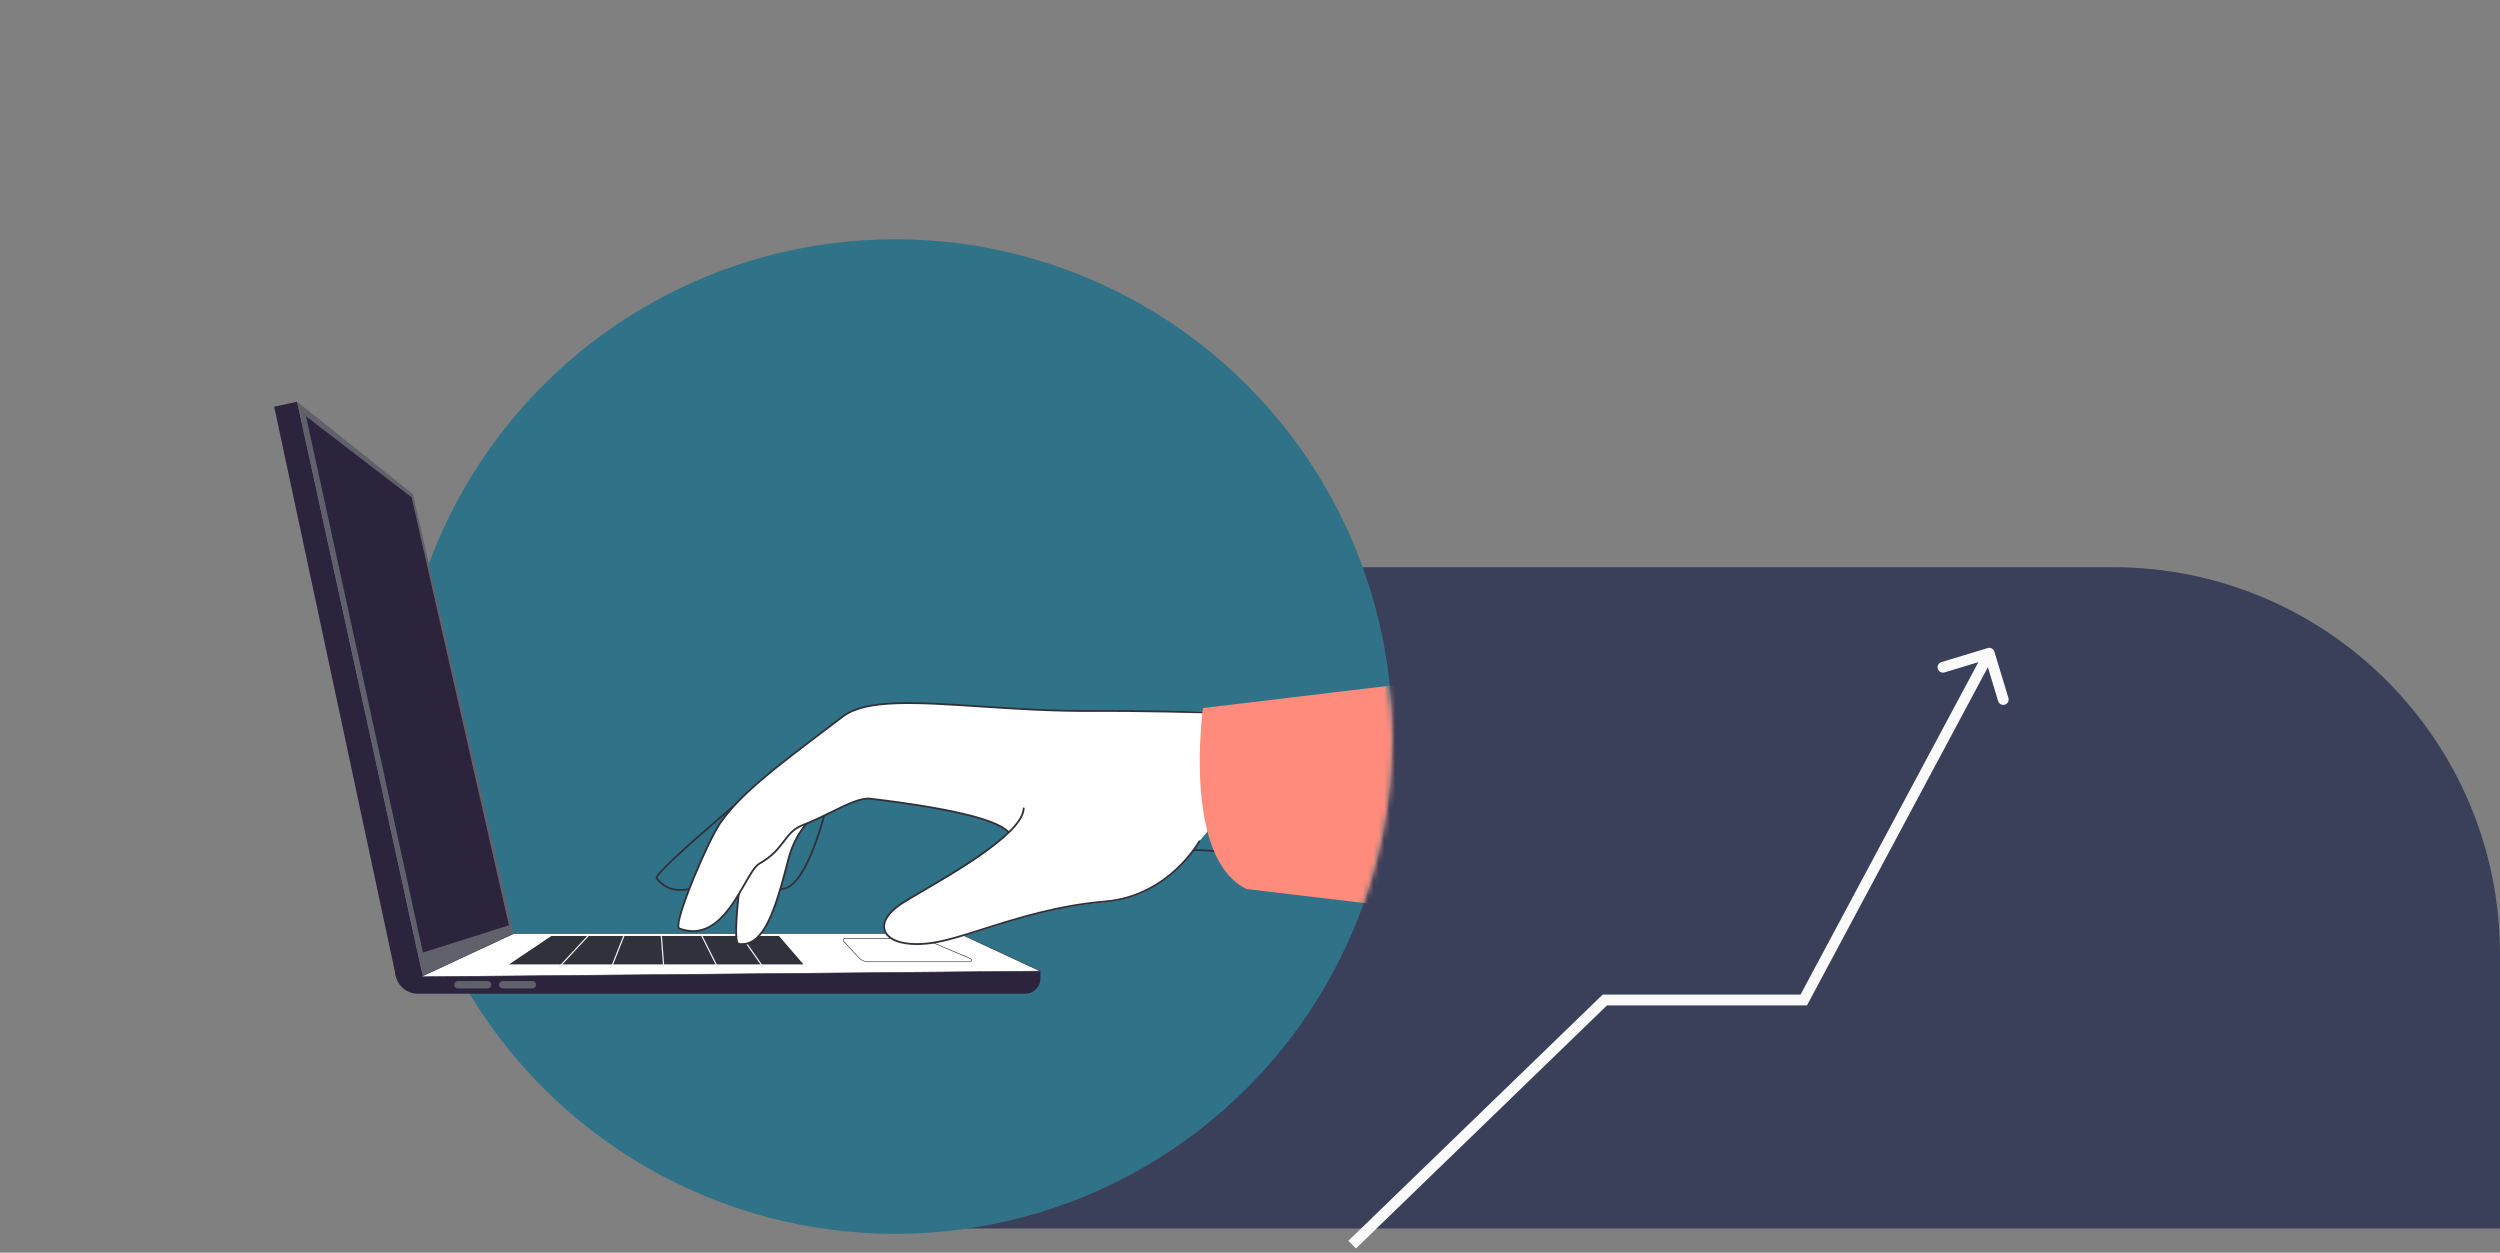 <svg width="465" height="233" viewBox="0 0 465 233" fill="none" xmlns="http://www.w3.org/2000/svg">
<rect x="0" y="0" width="465" height="233" fill="#808080" stroke="none"/>
<path d="M166 105.5H393C432.765 105.5 465 137.735 465 177.5V228.5H166V105.5Z" fill="#3A405A"/>
<circle cx="166.5" cy="137" r="92.5" fill="#307388"/>
<path d="M298.5 186V185H298.095L297.804 185.282L298.5 186ZM335.5 186V187H336.099L336.382 186.472L335.5 186ZM370.957 121.21C370.797 120.681 370.239 120.383 369.71 120.543L361.097 123.153C360.568 123.313 360.27 123.872 360.43 124.4C360.59 124.929 361.148 125.227 361.677 125.067L369.333 122.747L371.653 130.403C371.813 130.932 372.372 131.23 372.9 131.07C373.429 130.91 373.727 130.352 373.567 129.823L370.957 121.21ZM252.196 232.218L299.196 186.718L297.804 185.282L250.804 230.782L252.196 232.218ZM298.5 187H335.5V185H298.5V187ZM336.382 186.472L370.882 121.972L369.118 121.028L334.618 185.528L336.382 186.472Z" fill="#FAFAFA"/>
<mask id="mask0_2976_4327" style="mask-type:alpha" maskUnits="userSpaceOnUse" x="0" y="0" width="259" height="230">
<path d="M259 137C259 188.086 217.586 229.5 166.5 229.5C115.414 229.5 0 170.586 0 119.5C0 68.414 73.414 0 124.5 0C175.586 0 259 85.914 259 137Z" fill="#FF5A5F"/>
</mask>
<g mask="url(#mask0_2976_4327)">
<path d="M190.706 184.827H77.707C75.388 184.827 73.508 182.947 73.508 180.628H193.519V182.013C193.519 183.566 192.26 184.826 190.706 184.826V184.827Z" fill="#2C233D"/>
<path d="M78.665 181.678L73.688 181.847L51 75.642L55.265 74.725L78.665 181.678Z" fill="#2C233D"/>
<path d="M55.266 74.725L76.811 91.917L95.551 173.63L78.653 181.623L55.266 74.725Z" fill="#61616C"/>
<path d="M56.926 77.436L76.557 92.514L94.658 172.111L78.662 177.169L56.926 77.436Z" fill="#2C233D"/>
<path d="M193.522 180.628L178.464 173.63H95.553L78.246 181.681L193.522 180.628Z" fill="white"/>
<path d="M78.249 181.738C78.222 181.738 78.198 181.72 78.193 181.694C78.187 181.667 78.2 181.641 78.225 181.629L95.532 173.578C95.539 173.575 95.547 173.573 95.555 173.573H178.467C178.475 173.573 178.483 173.575 178.491 173.578L193.548 180.577C193.573 180.588 193.586 180.615 193.58 180.64C193.575 180.667 193.551 180.686 193.524 180.686L78.249 181.738V181.738ZM95.568 173.688L78.513 181.621L193.27 180.573L178.455 173.686H95.568V173.688Z" fill="#31313B"/>
<path d="M94.66 179.381H149.454L144.897 174.101H102.543L94.66 179.381Z" fill="#31313B"/>
<path d="M157.086 174.591H171.414C171.649 174.591 171.88 174.638 172.096 174.73L180.498 178.307C180.803 178.436 180.71 178.892 180.378 178.892H161.478C160.817 178.892 160.187 178.616 159.738 178.131L156.886 175.048C156.724 174.874 156.848 174.591 157.086 174.591V174.591Z" fill="white"/>
<path d="M180.381 178.948H161.481C160.806 178.948 160.156 178.664 159.698 178.169L156.846 175.086C156.756 174.988 156.733 174.852 156.786 174.73C156.84 174.608 156.955 174.532 157.089 174.532H171.417C171.66 174.532 171.898 174.581 172.122 174.676L180.524 178.253C180.711 178.334 180.766 178.515 180.737 178.659C180.707 178.803 180.587 178.948 180.383 178.948H180.381ZM157.088 174.648C156.984 174.648 156.918 174.714 156.891 174.776C156.865 174.839 156.861 174.933 156.931 175.009L159.782 178.092C160.219 178.563 160.838 178.834 161.481 178.834H180.381C180.53 178.834 180.604 178.728 180.623 178.636C180.641 178.545 180.615 178.418 180.478 178.359L172.076 174.782C171.865 174.693 171.644 174.648 171.415 174.648H157.087H157.088Z" fill="#31313B"/>
<path d="M109.441 173.84L103.93 179.781L104.098 179.937L109.61 173.996L109.441 173.84Z" fill="#EAEEF1"/>
<path d="M115.945 173.982L113.648 179.81L113.862 179.894L116.159 174.066L115.945 173.982Z" fill="#EAEEF1"/>
<path d="M123.108 173.893L122.879 173.911L123.338 179.855L123.567 179.837L123.108 173.893Z" fill="#EAEEF1"/>
<path d="M130.565 173.859L130.359 173.962L133.341 179.905L133.546 179.802L130.565 173.859Z" fill="#EAEEF1"/>
<path d="M137.884 173.896L137.695 174.027L141.809 179.915L141.997 179.784L137.884 173.896Z" fill="#EAEEF1"/>
<path d="M145.331 165.529C144.977 165.529 144.623 165.455 144.272 165.306C144.015 165.197 143.535 164.994 145.986 152.446C147.185 146.311 148.52 140.147 148.533 140.085L148.599 139.779L154.879 145.979L154.861 146.07C154.853 146.111 154.023 150.238 152.614 154.625C150.711 160.545 148.709 164.095 146.665 165.176C146.221 165.411 145.775 165.528 145.33 165.528L145.331 165.529ZM144.433 165C145.125 165.285 145.804 165.243 146.504 164.872C151.024 162.481 154.233 147.411 154.504 146.094L148.803 140.464C148.524 141.76 147.412 146.956 146.384 152.204C144.28 162.929 144.307 164.738 144.433 165Z" fill="#31313C"/>
<path d="M137.372 175.546C136.189 175.382 137.348 165.337 138.61 156.453C139.621 149.329 146.701 144.748 153.613 146.745L157.83 147.964C157.83 147.964 149.087 150.171 146.623 159.74C144.281 168.835 142.165 176.209 137.373 175.546H137.372Z" fill="white"/>
<path d="M126.573 165.718C126.481 165.718 126.392 165.716 126.302 165.713C124.525 165.645 123.08 164.885 122.005 163.454C121.861 163.263 121.949 162.948 122.83 161.977C123.414 161.334 124.312 160.444 125.5 159.331C127.496 157.463 130.339 154.938 133.95 151.828C140.097 146.535 146.426 141.307 146.488 141.255L146.729 141.055L147.967 150.878L147.916 150.937C147.883 150.975 144.557 154.747 140.263 158.431C134.625 163.268 130.021 165.718 126.573 165.718V165.718ZM122.297 163.268C123.304 164.598 124.656 165.305 126.315 165.369C126.398 165.372 126.482 165.374 126.566 165.374C130.752 165.374 136.184 161.477 140.038 158.17C144.025 154.749 147.171 151.255 147.606 150.767L146.466 141.72C145.271 142.71 139.837 147.217 134.468 151.837C123.65 161.142 122.334 162.936 122.297 163.269V163.268Z" fill="#31313C"/>
<path d="M138.013 175.782C137.807 175.782 137.598 175.768 137.384 175.738C137.272 175.722 137.175 175.66 137.094 175.553C136.35 174.568 136.815 168.14 138.475 156.45C138.964 153.005 140.92 149.945 143.842 148.056C146.763 146.166 150.355 145.635 153.697 146.601L158.523 147.996L157.907 148.151C157.886 148.156 155.714 148.72 153.274 150.433C151.026 152.01 148.084 154.917 146.825 159.803C145.635 164.425 144.533 168.489 143.106 171.399C141.649 174.371 140.018 175.782 138.013 175.782V175.782ZM137.431 175.397C141.933 176.018 144.026 169.291 146.492 159.717C147.778 154.723 150.788 151.754 153.087 150.142C154.853 148.904 156.45 148.265 157.262 147.989L153.601 146.931C150.355 145.993 146.866 146.508 144.028 148.343C141.191 150.178 139.29 153.151 138.816 156.498C136.657 171.704 136.982 174.833 137.369 175.345C137.382 175.363 137.408 175.393 137.43 175.396L137.431 175.397Z" fill="#31313C"/>
<path d="M133.95 153.101C138.128 147.102 145.397 141.902 156.785 133.257C163.425 128.216 182.008 132.426 203.605 132.234C216.463 132.121 247.217 133.151 248.263 130.768L232.039 143.293C226.065 153.981 218.39 164.018 210.737 163.755C210.592 163.75 186.525 157.896 186.646 157.815C191.152 154.829 185.803 151.415 161.885 148.56C159.105 148.229 154.687 151.372 149.304 153.466C145.774 154.839 146.011 157.951 141.206 160.654C138.526 162.162 134.95 175.937 126.357 172.7C124.948 172.169 131.64 156.415 133.948 153.101H133.95Z" fill="white"/>
<path d="M128.911 173.368C128.067 173.368 127.199 173.199 126.303 172.861C126.219 172.829 126.106 172.751 126.047 172.558C125.435 170.589 131.554 156.249 133.813 153.004C137.61 147.552 143.95 142.757 153.547 135.499C154.557 134.735 155.603 133.944 156.687 133.121C161.039 129.817 170.428 130.438 182.314 131.225C188.734 131.649 196.01 132.131 203.61 132.064C216.229 131.953 253.723 132.983 257.094 134.042L257.207 134.078L257.214 134.196L258.905 163.248L258.688 163.206C238.298 159.261 228.702 158.493 222.005 158.262C221.963 158.262 220.764 158.254 218.951 158.244C214.63 158.219 206.587 158.172 199.589 158.123C195.695 158.096 192.636 158.072 190.499 158.051C189.274 158.039 188.33 158.028 187.691 158.018C186.916 158.007 186.514 157.956 186.487 157.867L186.451 157.744L186.558 157.673C187.607 156.978 188.06 156.294 187.905 155.639C187.711 154.823 186.448 153.559 181.533 152.166C177.132 150.92 170.517 149.764 161.871 148.731C160.152 148.526 157.692 149.737 154.842 151.138C153.199 151.947 151.336 152.862 149.373 153.627C147.698 154.279 146.888 155.34 145.951 156.569C144.938 157.897 143.792 159.401 141.299 160.804C140.552 161.224 139.677 162.746 138.662 164.507C137.419 166.667 135.871 169.356 133.887 171.183C132.302 172.643 130.658 173.368 128.912 173.368H128.911ZM133.954 153.101L134.095 153.2C133.066 154.679 131.007 158.942 129.199 163.338C127.212 168.171 126.13 171.665 126.375 172.456C126.392 172.51 126.412 172.535 126.425 172.539C127.303 172.87 128.129 173.02 128.905 173.02C133.364 173.02 136.203 168.088 138.362 164.336C139.445 162.456 140.299 160.972 141.129 160.504C143.56 159.137 144.684 157.662 145.676 156.361C146.645 155.09 147.481 153.993 149.248 153.306C151.197 152.548 153.053 151.636 154.69 150.83C157.588 149.405 160.09 148.173 161.912 148.39C178.728 150.399 187.585 152.811 188.238 155.56C188.406 156.267 188.044 156.975 187.16 157.664C190.63 157.734 211.677 157.856 218.951 157.899C221.11 157.911 221.988 157.916 222.015 157.917C228.702 158.148 238.268 158.912 258.533 162.825L256.874 134.337C252.878 133.298 216.086 132.297 203.61 132.408C195.996 132.475 188.714 131.993 182.289 131.569C170.474 130.787 161.141 130.169 156.892 133.396C155.808 134.219 154.761 135.01 153.751 135.774C144.181 143.012 137.859 147.794 134.093 153.201L133.952 153.102L133.954 153.101Z" fill="#31313C"/>
<path d="M190.41 150.353C188.803 157.148 172.391 165.102 167.636 168.22C161.531 172.225 164.542 176.856 173.557 175.465C180.61 174.376 191.443 168.973 205.632 167.786C217.442 166.797 223.078 156.596 223.078 156.596L190.411 150.353H190.41Z" fill="white"/>
<path d="M170.51 175.77C167.335 175.77 165.063 174.856 164.432 173.217C163.815 171.608 164.976 169.643 167.541 167.961C168.487 167.341 169.963 166.474 171.673 165.472C178.549 161.439 190.057 154.688 190.237 150.347C190.241 150.255 190.317 150.183 190.409 150.183C190.411 150.183 190.414 150.183 190.416 150.183C190.511 150.187 190.585 150.267 190.581 150.362C190.498 152.37 188.26 154.951 183.739 158.252C179.967 161.007 175.274 163.759 171.847 165.769C170.141 166.769 168.668 167.635 167.729 168.249C165.31 169.837 164.198 171.647 164.754 173.094C165.096 173.983 166.065 174.686 167.482 175.075C169.069 175.509 171.161 175.545 173.53 175.18C176.131 174.778 179.261 173.783 182.886 172.631C189.027 170.678 196.67 168.248 205.617 167.5C211.664 166.994 216.045 164.005 218.657 161.588C221.492 158.963 222.912 156.424 222.927 156.398C222.973 156.315 223.077 156.285 223.161 156.331C223.244 156.378 223.274 156.482 223.229 156.565C223.214 156.591 221.773 159.171 218.901 161.833C216.249 164.291 211.796 167.33 205.647 167.844C196.738 168.589 189.116 171.013 182.991 172.96C179.353 174.117 176.211 175.116 173.583 175.522C172.492 175.691 171.461 175.772 170.511 175.772L170.51 175.77Z" fill="#31313C"/>
<path d="M260.434 127.303L223.756 131.697C223.756 131.697 219.863 159.518 231.854 165.358L262.001 168.955L260.434 127.303Z" fill="#FF8B7C"/>
<path d="M90.68 183.858H85.169C84.79 183.858 84.481 183.548 84.481 183.169C84.481 182.79 84.79 182.48 85.169 182.48H90.68C91.059 182.48 91.369 182.79 91.369 183.169C91.369 183.548 91.059 183.858 90.68 183.858Z" fill="#61616C"/>
<path d="M99.023 183.858H93.513C93.134 183.858 92.824 183.548 92.824 183.169C92.824 182.79 93.134 182.48 93.513 182.48H99.023C99.402 182.48 99.712 182.79 99.712 183.169C99.712 183.548 99.402 183.858 99.023 183.858Z" fill="#61616C"/>
</g>
</svg>
